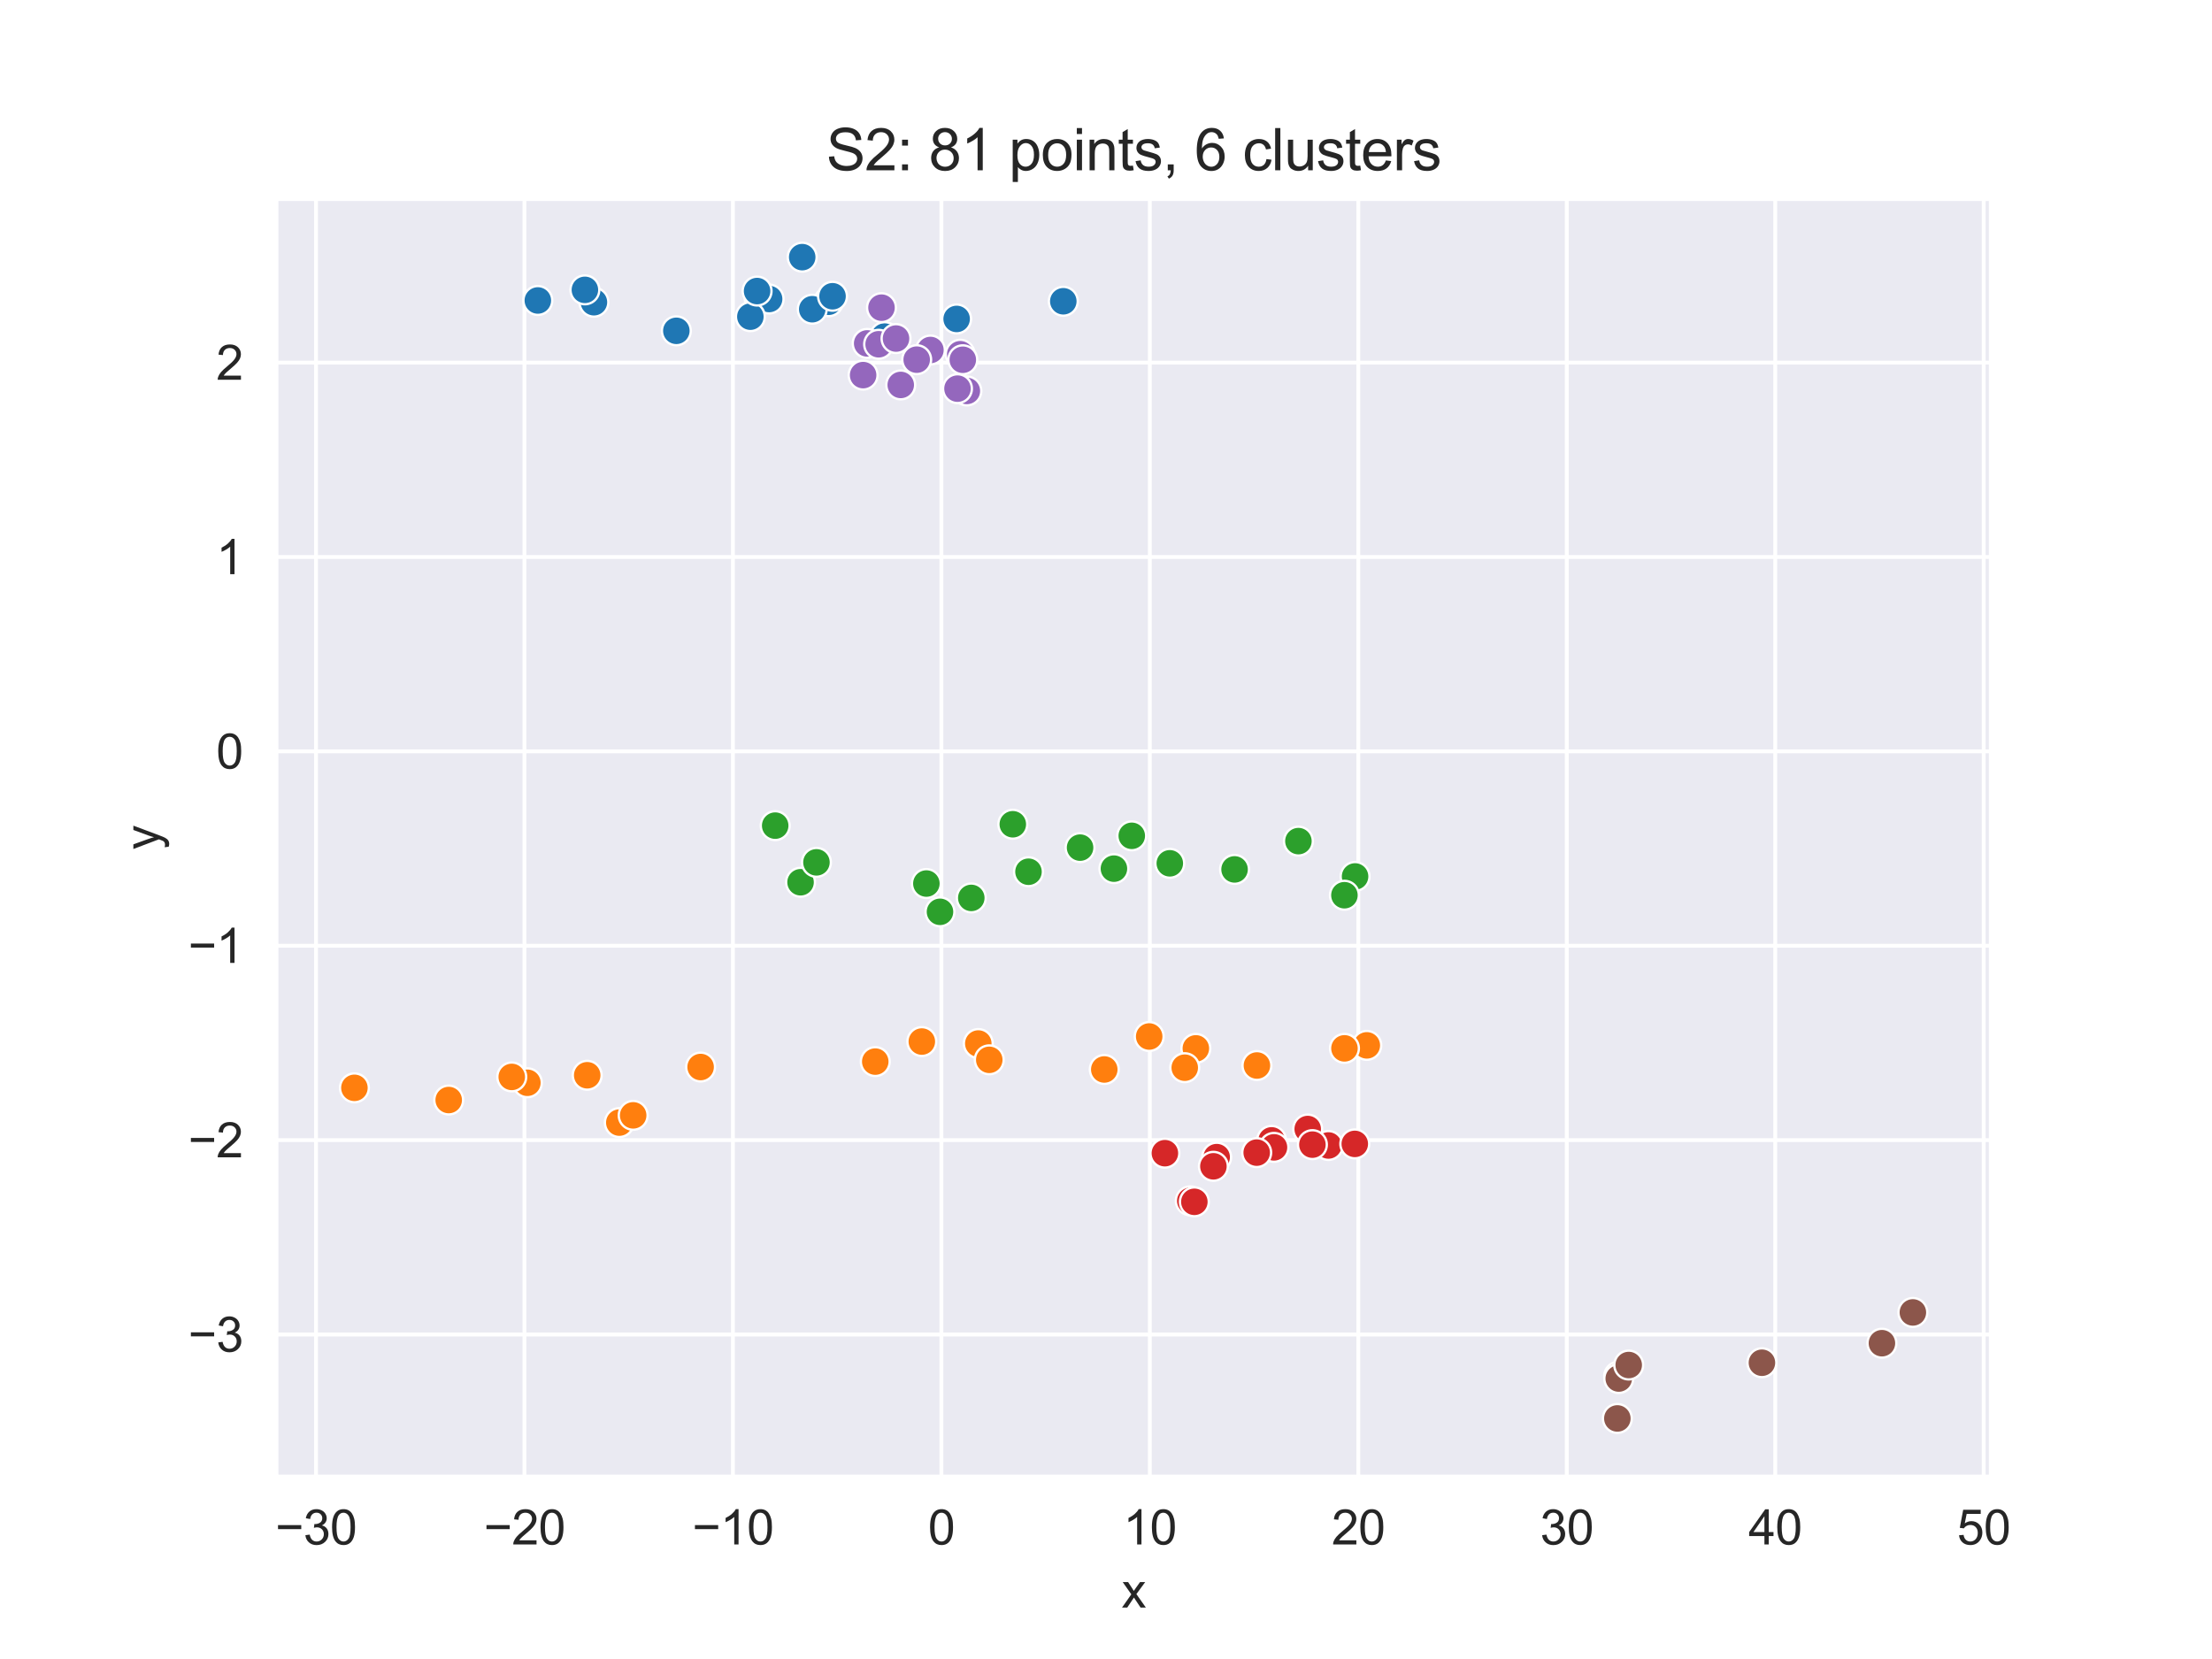 <?xml version="1.0" encoding="utf-8" standalone="no"?>
<!DOCTYPE svg PUBLIC "-//W3C//DTD SVG 1.1//EN"
  "http://www.w3.org/Graphics/SVG/1.1/DTD/svg11.dtd">
<svg xmlns:xlink="http://www.w3.org/1999/xlink" width="460.8pt" height="345.6pt" viewBox="0 0 460.8 345.6" xmlns="http://www.w3.org/2000/svg" version="1.1">
 <defs>
  <style type="text/css">*{stroke-linejoin: round; stroke-linecap: butt}</style>
 </defs>
 <g id="figure_1">
  <g id="patch_1">
   <path d="M 0 345.6 
L 460.8 345.6 
L 460.8 0 
L 0 0 
z
" style="fill: #ffffff"/>
  </g>
  <g id="axes_1">
   <g id="patch_2">
    <path d="M 57.6 307.584 
L 414.72 307.584 
L 414.72 41.472 
L 57.6 41.472 
z
" style="fill: #eaeaf2"/>
   </g>
   <g id="matplotlib.axis_1">
    <g id="xtick_1">
     <g id="line2d_1">
      <path d="M 65.829 307.584 
L 65.829 41.472 
" clip-path="url(#p56777f46a5)" style="fill: none; stroke: #ffffff; stroke-width: 0.8; stroke-linecap: round"/>
     </g>
     <g id="text_1">
      <!-- −30 -->
      <g style="fill: #262626" transform="translate(57.348 321.742) scale(0.1 -0.1)">
       <defs>
        <path id="ArialMT-2212" d="M 3381 1997 
L 356 1997 
L 356 2522 
L 3381 2522 
L 3381 1997 
z
" transform="scale(0.016)"/>
        <path id="ArialMT-33" d="M 269 1209 
L 831 1284 
Q 928 806 1161 595 
Q 1394 384 1728 384 
Q 2125 384 2398 659 
Q 2672 934 2672 1341 
Q 2672 1728 2419 1979 
Q 2166 2231 1775 2231 
Q 1616 2231 1378 2169 
L 1441 2663 
Q 1497 2656 1531 2656 
Q 1891 2656 2178 2843 
Q 2466 3031 2466 3422 
Q 2466 3731 2256 3934 
Q 2047 4138 1716 4138 
Q 1388 4138 1169 3931 
Q 950 3725 888 3313 
L 325 3413 
Q 428 3978 793 4289 
Q 1159 4600 1703 4600 
Q 2078 4600 2393 4439 
Q 2709 4278 2876 4000 
Q 3044 3722 3044 3409 
Q 3044 3113 2884 2869 
Q 2725 2625 2413 2481 
Q 2819 2388 3044 2092 
Q 3269 1797 3269 1353 
Q 3269 753 2831 336 
Q 2394 -81 1725 -81 
Q 1122 -81 723 278 
Q 325 638 269 1209 
z
" transform="scale(0.016)"/>
        <path id="ArialMT-30" d="M 266 2259 
Q 266 3072 433 3567 
Q 600 4063 929 4331 
Q 1259 4600 1759 4600 
Q 2128 4600 2406 4451 
Q 2684 4303 2865 4023 
Q 3047 3744 3150 3342 
Q 3253 2941 3253 2259 
Q 3253 1453 3087 958 
Q 2922 463 2592 192 
Q 2263 -78 1759 -78 
Q 1097 -78 719 397 
Q 266 969 266 2259 
z
M 844 2259 
Q 844 1131 1108 757 
Q 1372 384 1759 384 
Q 2147 384 2411 759 
Q 2675 1134 2675 2259 
Q 2675 3391 2411 3762 
Q 2147 4134 1753 4134 
Q 1366 4134 1134 3806 
Q 844 3388 844 2259 
z
" transform="scale(0.016)"/>
       </defs>
       <use xlink:href="#ArialMT-2212"/>
       <use xlink:href="#ArialMT-33" x="58.398"/>
       <use xlink:href="#ArialMT-30" x="114.014"/>
      </g>
     </g>
    </g>
    <g id="xtick_2">
     <g id="line2d_2">
      <path d="M 109.256 307.584 
L 109.256 41.472 
" clip-path="url(#p56777f46a5)" style="fill: none; stroke: #ffffff; stroke-width: 0.8; stroke-linecap: round"/>
     </g>
     <g id="text_2">
      <!-- −20 -->
      <g style="fill: #262626" transform="translate(100.774 321.742) scale(0.1 -0.1)">
       <defs>
        <path id="ArialMT-32" d="M 3222 541 
L 3222 0 
L 194 0 
Q 188 203 259 391 
Q 375 700 629 1000 
Q 884 1300 1366 1694 
Q 2113 2306 2375 2664 
Q 2638 3022 2638 3341 
Q 2638 3675 2398 3904 
Q 2159 4134 1775 4134 
Q 1369 4134 1125 3890 
Q 881 3647 878 3216 
L 300 3275 
Q 359 3922 746 4261 
Q 1134 4600 1788 4600 
Q 2447 4600 2831 4234 
Q 3216 3869 3216 3328 
Q 3216 3053 3103 2787 
Q 2991 2522 2730 2228 
Q 2469 1934 1863 1422 
Q 1356 997 1212 845 
Q 1069 694 975 541 
L 3222 541 
z
" transform="scale(0.016)"/>
       </defs>
       <use xlink:href="#ArialMT-2212"/>
       <use xlink:href="#ArialMT-32" x="58.398"/>
       <use xlink:href="#ArialMT-30" x="114.014"/>
      </g>
     </g>
    </g>
    <g id="xtick_3">
     <g id="line2d_3">
      <path d="M 152.682 307.584 
L 152.682 41.472 
" clip-path="url(#p56777f46a5)" style="fill: none; stroke: #ffffff; stroke-width: 0.8; stroke-linecap: round"/>
     </g>
     <g id="text_3">
      <!-- −10 -->
      <g style="fill: #262626" transform="translate(144.2 321.742) scale(0.1 -0.1)">
       <defs>
        <path id="ArialMT-31" d="M 2384 0 
L 1822 0 
L 1822 3584 
Q 1619 3391 1289 3197 
Q 959 3003 697 2906 
L 697 3450 
Q 1169 3672 1522 3987 
Q 1875 4303 2022 4600 
L 2384 4600 
L 2384 0 
z
" transform="scale(0.016)"/>
       </defs>
       <use xlink:href="#ArialMT-2212"/>
       <use xlink:href="#ArialMT-31" x="58.398"/>
       <use xlink:href="#ArialMT-30" x="114.014"/>
      </g>
     </g>
    </g>
    <g id="xtick_4">
     <g id="line2d_4">
      <path d="M 196.108 307.584 
L 196.108 41.472 
" clip-path="url(#p56777f46a5)" style="fill: none; stroke: #ffffff; stroke-width: 0.8; stroke-linecap: round"/>
     </g>
     <g id="text_4">
      <!-- 0 -->
      <g style="fill: #262626" transform="translate(193.328 321.742) scale(0.1 -0.1)">
       <use xlink:href="#ArialMT-30"/>
      </g>
     </g>
    </g>
    <g id="xtick_5">
     <g id="line2d_5">
      <path d="M 239.534 307.584 
L 239.534 41.472 
" clip-path="url(#p56777f46a5)" style="fill: none; stroke: #ffffff; stroke-width: 0.8; stroke-linecap: round"/>
     </g>
     <g id="text_5">
      <!-- 10 -->
      <g style="fill: #262626" transform="translate(233.973 321.742) scale(0.1 -0.1)">
       <use xlink:href="#ArialMT-31"/>
       <use xlink:href="#ArialMT-30" x="55.615"/>
      </g>
     </g>
    </g>
    <g id="xtick_6">
     <g id="line2d_6">
      <path d="M 282.96 307.584 
L 282.96 41.472 
" clip-path="url(#p56777f46a5)" style="fill: none; stroke: #ffffff; stroke-width: 0.8; stroke-linecap: round"/>
     </g>
     <g id="text_6">
      <!-- 20 -->
      <g style="fill: #262626" transform="translate(277.4 321.742) scale(0.1 -0.1)">
       <use xlink:href="#ArialMT-32"/>
       <use xlink:href="#ArialMT-30" x="55.615"/>
      </g>
     </g>
    </g>
    <g id="xtick_7">
     <g id="line2d_7">
      <path d="M 326.387 307.584 
L 326.387 41.472 
" clip-path="url(#p56777f46a5)" style="fill: none; stroke: #ffffff; stroke-width: 0.8; stroke-linecap: round"/>
     </g>
     <g id="text_7">
      <!-- 30 -->
      <g style="fill: #262626" transform="translate(320.826 321.742) scale(0.1 -0.1)">
       <use xlink:href="#ArialMT-33"/>
       <use xlink:href="#ArialMT-30" x="55.615"/>
      </g>
     </g>
    </g>
    <g id="xtick_8">
     <g id="line2d_8">
      <path d="M 369.813 307.584 
L 369.813 41.472 
" clip-path="url(#p56777f46a5)" style="fill: none; stroke: #ffffff; stroke-width: 0.8; stroke-linecap: round"/>
     </g>
     <g id="text_8">
      <!-- 40 -->
      <g style="fill: #262626" transform="translate(364.252 321.742) scale(0.1 -0.1)">
       <defs>
        <path id="ArialMT-34" d="M 2069 0 
L 2069 1097 
L 81 1097 
L 81 1613 
L 2172 4581 
L 2631 4581 
L 2631 1613 
L 3250 1613 
L 3250 1097 
L 2631 1097 
L 2631 0 
L 2069 0 
z
M 2069 1613 
L 2069 3678 
L 634 1613 
L 2069 1613 
z
" transform="scale(0.016)"/>
       </defs>
       <use xlink:href="#ArialMT-34"/>
       <use xlink:href="#ArialMT-30" x="55.615"/>
      </g>
     </g>
    </g>
    <g id="xtick_9">
     <g id="line2d_9">
      <path d="M 413.239 307.584 
L 413.239 41.472 
" clip-path="url(#p56777f46a5)" style="fill: none; stroke: #ffffff; stroke-width: 0.8; stroke-linecap: round"/>
     </g>
     <g id="text_9">
      <!-- 50 -->
      <g style="fill: #262626" transform="translate(407.678 321.742) scale(0.1 -0.1)">
       <defs>
        <path id="ArialMT-35" d="M 266 1200 
L 856 1250 
Q 922 819 1161 601 
Q 1400 384 1738 384 
Q 2144 384 2425 690 
Q 2706 997 2706 1503 
Q 2706 1984 2436 2262 
Q 2166 2541 1728 2541 
Q 1456 2541 1237 2417 
Q 1019 2294 894 2097 
L 366 2166 
L 809 4519 
L 3088 4519 
L 3088 3981 
L 1259 3981 
L 1013 2750 
Q 1425 3038 1878 3038 
Q 2478 3038 2890 2622 
Q 3303 2206 3303 1553 
Q 3303 931 2941 478 
Q 2500 -78 1738 -78 
Q 1113 -78 717 272 
Q 322 622 266 1200 
z
" transform="scale(0.016)"/>
       </defs>
       <use xlink:href="#ArialMT-35"/>
       <use xlink:href="#ArialMT-30" x="55.615"/>
      </g>
     </g>
    </g>
    <g id="text_10">
     <!-- x -->
     <g style="fill: #262626" transform="translate(233.66 334.887) scale(0.1 -0.1)">
      <defs>
       <path id="ArialMT-78" d="M 47 0 
L 1259 1725 
L 138 3319 
L 841 3319 
L 1350 2541 
Q 1494 2319 1581 2169 
Q 1719 2375 1834 2534 
L 2394 3319 
L 3066 3319 
L 1919 1756 
L 3153 0 
L 2463 0 
L 1781 1031 
L 1600 1309 
L 728 0 
L 47 0 
z
" transform="scale(0.016)"/>
      </defs>
      <use xlink:href="#ArialMT-78"/>
     </g>
    </g>
   </g>
   <g id="matplotlib.axis_2">
    <g id="ytick_1">
     <g id="line2d_10">
      <path d="M 57.6 278.003 
L 414.72 278.003 
" clip-path="url(#p56777f46a5)" style="fill: none; stroke: #ffffff; stroke-width: 0.8; stroke-linecap: round"/>
     </g>
     <g id="text_11">
      <!-- −3 -->
      <g style="fill: #262626" transform="translate(39.198 281.582) scale(0.1 -0.1)">
       <use xlink:href="#ArialMT-2212"/>
       <use xlink:href="#ArialMT-33" x="58.398"/>
      </g>
     </g>
    </g>
    <g id="ytick_2">
     <g id="line2d_11">
      <path d="M 57.6 237.509 
L 414.72 237.509 
" clip-path="url(#p56777f46a5)" style="fill: none; stroke: #ffffff; stroke-width: 0.8; stroke-linecap: round"/>
     </g>
     <g id="text_12">
      <!-- −2 -->
      <g style="fill: #262626" transform="translate(39.198 241.088) scale(0.1 -0.1)">
       <use xlink:href="#ArialMT-2212"/>
       <use xlink:href="#ArialMT-32" x="58.398"/>
      </g>
     </g>
    </g>
    <g id="ytick_3">
     <g id="line2d_12">
      <path d="M 57.6 197.016 
L 414.72 197.016 
" clip-path="url(#p56777f46a5)" style="fill: none; stroke: #ffffff; stroke-width: 0.8; stroke-linecap: round"/>
     </g>
     <g id="text_13">
      <!-- −1 -->
      <g style="fill: #262626" transform="translate(39.198 200.595) scale(0.1 -0.1)">
       <use xlink:href="#ArialMT-2212"/>
       <use xlink:href="#ArialMT-31" x="58.398"/>
      </g>
     </g>
    </g>
    <g id="ytick_4">
     <g id="line2d_13">
      <path d="M 57.6 156.523 
L 414.72 156.523 
" clip-path="url(#p56777f46a5)" style="fill: none; stroke: #ffffff; stroke-width: 0.8; stroke-linecap: round"/>
     </g>
     <g id="text_14">
      <!-- 0 -->
      <g style="fill: #262626" transform="translate(45.039 160.101) scale(0.1 -0.1)">
       <use xlink:href="#ArialMT-30"/>
      </g>
     </g>
    </g>
    <g id="ytick_5">
     <g id="line2d_14">
      <path d="M 57.6 116.029 
L 414.72 116.029 
" clip-path="url(#p56777f46a5)" style="fill: none; stroke: #ffffff; stroke-width: 0.8; stroke-linecap: round"/>
     </g>
     <g id="text_15">
      <!-- 1 -->
      <g style="fill: #262626" transform="translate(45.039 119.608) scale(0.1 -0.1)">
       <use xlink:href="#ArialMT-31"/>
      </g>
     </g>
    </g>
    <g id="ytick_6">
     <g id="line2d_15">
      <path d="M 57.6 75.536 
L 414.72 75.536 
" clip-path="url(#p56777f46a5)" style="fill: none; stroke: #ffffff; stroke-width: 0.8; stroke-linecap: round"/>
     </g>
     <g id="text_16">
      <!-- 2 -->
      <g style="fill: #262626" transform="translate(45.039 79.115) scale(0.1 -0.1)">
       <use xlink:href="#ArialMT-32"/>
      </g>
     </g>
    </g>
    <g id="text_17">
     <!-- y -->
     <g style="fill: #262626" transform="translate(33.094 177.028) rotate(-90) scale(0.1 -0.1)">
      <defs>
       <path id="ArialMT-79" d="M 397 -1278 
L 334 -750 
Q 519 -800 656 -800 
Q 844 -800 956 -737 
Q 1069 -675 1141 -563 
Q 1194 -478 1313 -144 
Q 1328 -97 1363 -6 
L 103 3319 
L 709 3319 
L 1400 1397 
Q 1534 1031 1641 628 
Q 1738 1016 1872 1384 
L 2581 3319 
L 3144 3319 
L 1881 -56 
Q 1678 -603 1566 -809 
Q 1416 -1088 1222 -1217 
Q 1028 -1347 759 -1347 
Q 597 -1347 397 -1278 
z
" transform="scale(0.016)"/>
      </defs>
      <use xlink:href="#ArialMT-79"/>
     </g>
    </g>
   </g>
   <g id="PathCollection_1">
    <defs>
     <path id="C0_0_80c4a8ac93" d="M 0 3 
C 0.796 3 1.559 2.684 2.121 2.121 
C 2.684 1.559 3 0.796 3 -0 
C 3 -0.796 2.684 -1.559 2.121 -2.121 
C 1.559 -2.684 0.796 -3 0 -3 
C -0.796 -3 -1.559 -2.684 -2.121 -2.121 
C -2.684 -1.559 -3 -0.796 -3 0 
C -3 0.796 -2.684 1.559 -2.121 2.121 
C -1.559 2.684 -0.796 3 0 3 
z
"/>
    </defs>
    <g clip-path="url(#p56777f46a5)">
     <use xlink:href="#C0_0_80c4a8ac93" x="184.271" y="70.114" style="fill: #1f77b4; stroke: #ffffff; stroke-width: 0.48"/>
    </g>
    <g clip-path="url(#p56777f46a5)">
     <use xlink:href="#C0_0_80c4a8ac93" x="112.043" y="62.594" style="fill: #1f77b4; stroke: #ffffff; stroke-width: 0.48"/>
    </g>
    <g clip-path="url(#p56777f46a5)">
     <use xlink:href="#C0_0_80c4a8ac93" x="221.506" y="62.76" style="fill: #1f77b4; stroke: #ffffff; stroke-width: 0.48"/>
    </g>
    <g clip-path="url(#p56777f46a5)">
     <use xlink:href="#C0_0_80c4a8ac93" x="140.896" y="68.915" style="fill: #1f77b4; stroke: #ffffff; stroke-width: 0.48"/>
    </g>
    <g clip-path="url(#p56777f46a5)">
     <use xlink:href="#C0_0_80c4a8ac93" x="199.285" y="66.441" style="fill: #1f77b4; stroke: #ffffff; stroke-width: 0.48"/>
    </g>
    <g clip-path="url(#p56777f46a5)">
     <use xlink:href="#C0_0_80c4a8ac93" x="158.168" y="62.306" style="fill: #1f77b4; stroke: #ffffff; stroke-width: 0.48"/>
    </g>
    <g clip-path="url(#p56777f46a5)">
     <use xlink:href="#C0_0_80c4a8ac93" x="172.602" y="62.865" style="fill: #1f77b4; stroke: #ffffff; stroke-width: 0.48"/>
    </g>
    <g clip-path="url(#p56777f46a5)">
     <use xlink:href="#C0_0_80c4a8ac93" x="160.222" y="62.29" style="fill: #1f77b4; stroke: #ffffff; stroke-width: 0.48"/>
    </g>
    <g clip-path="url(#p56777f46a5)">
     <use xlink:href="#C0_0_80c4a8ac93" x="169.206" y="64.416" style="fill: #1f77b4; stroke: #ffffff; stroke-width: 0.48"/>
    </g>
    <g clip-path="url(#p56777f46a5)">
     <use xlink:href="#C0_0_80c4a8ac93" x="123.725" y="62.958" style="fill: #1f77b4; stroke: #ffffff; stroke-width: 0.48"/>
    </g>
    <g clip-path="url(#p56777f46a5)">
     <use xlink:href="#C0_0_80c4a8ac93" x="173.431" y="61.715" style="fill: #1f77b4; stroke: #ffffff; stroke-width: 0.48"/>
    </g>
    <g clip-path="url(#p56777f46a5)">
     <use xlink:href="#C0_0_80c4a8ac93" x="121.845" y="60.383" style="fill: #1f77b4; stroke: #ffffff; stroke-width: 0.48"/>
    </g>
    <g clip-path="url(#p56777f46a5)">
     <use xlink:href="#C0_0_80c4a8ac93" x="156.314" y="65.967" style="fill: #1f77b4; stroke: #ffffff; stroke-width: 0.48"/>
    </g>
    <g clip-path="url(#p56777f46a5)">
     <use xlink:href="#C0_0_80c4a8ac93" x="167.115" y="53.568" style="fill: #1f77b4; stroke: #ffffff; stroke-width: 0.48"/>
    </g>
    <g clip-path="url(#p56777f46a5)">
     <use xlink:href="#C0_0_80c4a8ac93" x="157.717" y="60.634" style="fill: #1f77b4; stroke: #ffffff; stroke-width: 0.48"/>
    </g>
    <g clip-path="url(#p56777f46a5)">
     <use xlink:href="#C0_0_80c4a8ac93" x="249.118" y="218.397" style="fill: #ff7f0e; stroke: #ffffff; stroke-width: 0.48"/>
    </g>
    <g clip-path="url(#p56777f46a5)">
     <use xlink:href="#C0_0_80c4a8ac93" x="284.732" y="217.769" style="fill: #ff7f0e; stroke: #ffffff; stroke-width: 0.48"/>
    </g>
    <g clip-path="url(#p56777f46a5)">
     <use xlink:href="#C0_0_80c4a8ac93" x="280.077" y="218.393" style="fill: #ff7f0e; stroke: #ffffff; stroke-width: 0.48"/>
    </g>
    <g clip-path="url(#p56777f46a5)">
     <use xlink:href="#C0_0_80c4a8ac93" x="230.042" y="222.79" style="fill: #ff7f0e; stroke: #ffffff; stroke-width: 0.48"/>
    </g>
    <g clip-path="url(#p56777f46a5)">
     <use xlink:href="#C0_0_80c4a8ac93" x="109.863" y="225.56" style="fill: #ff7f0e; stroke: #ffffff; stroke-width: 0.48"/>
    </g>
    <g clip-path="url(#p56777f46a5)">
     <use xlink:href="#C0_0_80c4a8ac93" x="73.833" y="226.617" style="fill: #ff7f0e; stroke: #ffffff; stroke-width: 0.48"/>
    </g>
    <g clip-path="url(#p56777f46a5)">
     <use xlink:href="#C0_0_80c4a8ac93" x="106.607" y="224.341" style="fill: #ff7f0e; stroke: #ffffff; stroke-width: 0.48"/>
    </g>
    <g clip-path="url(#p56777f46a5)">
     <use xlink:href="#C0_0_80c4a8ac93" x="192.033" y="216.975" style="fill: #ff7f0e; stroke: #ffffff; stroke-width: 0.48"/>
    </g>
    <g clip-path="url(#p56777f46a5)">
     <use xlink:href="#C0_0_80c4a8ac93" x="203.798" y="217.388" style="fill: #ff7f0e; stroke: #ffffff; stroke-width: 0.48"/>
    </g>
    <g clip-path="url(#p56777f46a5)">
     <use xlink:href="#C0_0_80c4a8ac93" x="145.951" y="222.28" style="fill: #ff7f0e; stroke: #ffffff; stroke-width: 0.48"/>
    </g>
    <g clip-path="url(#p56777f46a5)">
     <use xlink:href="#C0_0_80c4a8ac93" x="206.083" y="220.782" style="fill: #ff7f0e; stroke: #ffffff; stroke-width: 0.48"/>
    </g>
    <g clip-path="url(#p56777f46a5)">
     <use xlink:href="#C0_0_80c4a8ac93" x="261.842" y="221.964" style="fill: #ff7f0e; stroke: #ffffff; stroke-width: 0.48"/>
    </g>
    <g clip-path="url(#p56777f46a5)">
     <use xlink:href="#C0_0_80c4a8ac93" x="122.327" y="223.997" style="fill: #ff7f0e; stroke: #ffffff; stroke-width: 0.48"/>
    </g>
    <g clip-path="url(#p56777f46a5)">
     <use xlink:href="#C0_0_80c4a8ac93" x="129.014" y="233.857" style="fill: #ff7f0e; stroke: #ffffff; stroke-width: 0.48"/>
    </g>
    <g clip-path="url(#p56777f46a5)">
     <use xlink:href="#C0_0_80c4a8ac93" x="93.474" y="229.156" style="fill: #ff7f0e; stroke: #ffffff; stroke-width: 0.48"/>
    </g>
    <g clip-path="url(#p56777f46a5)">
     <use xlink:href="#C0_0_80c4a8ac93" x="182.334" y="221.15" style="fill: #ff7f0e; stroke: #ffffff; stroke-width: 0.48"/>
    </g>
    <g clip-path="url(#p56777f46a5)">
     <use xlink:href="#C0_0_80c4a8ac93" x="246.804" y="222.418" style="fill: #ff7f0e; stroke: #ffffff; stroke-width: 0.48"/>
    </g>
    <g clip-path="url(#p56777f46a5)">
     <use xlink:href="#C0_0_80c4a8ac93" x="131.902" y="232.347" style="fill: #ff7f0e; stroke: #ffffff; stroke-width: 0.48"/>
    </g>
    <g clip-path="url(#p56777f46a5)">
     <use xlink:href="#C0_0_80c4a8ac93" x="239.398" y="215.922" style="fill: #ff7f0e; stroke: #ffffff; stroke-width: 0.48"/>
    </g>
    <g clip-path="url(#p56777f46a5)">
     <use xlink:href="#C0_0_80c4a8ac93" x="210.986" y="171.708" style="fill: #2ca02c; stroke: #ffffff; stroke-width: 0.48"/>
    </g>
    <g clip-path="url(#p56777f46a5)">
     <use xlink:href="#C0_0_80c4a8ac93" x="225" y="176.576" style="fill: #2ca02c; stroke: #ffffff; stroke-width: 0.48"/>
    </g>
    <g clip-path="url(#p56777f46a5)">
     <use xlink:href="#C0_0_80c4a8ac93" x="282.287" y="182.582" style="fill: #2ca02c; stroke: #ffffff; stroke-width: 0.48"/>
    </g>
    <g clip-path="url(#p56777f46a5)">
     <use xlink:href="#C0_0_80c4a8ac93" x="243.69" y="179.844" style="fill: #2ca02c; stroke: #ffffff; stroke-width: 0.48"/>
    </g>
    <g clip-path="url(#p56777f46a5)">
     <use xlink:href="#C0_0_80c4a8ac93" x="280.068" y="186.492" style="fill: #2ca02c; stroke: #ffffff; stroke-width: 0.48"/>
    </g>
    <g clip-path="url(#p56777f46a5)">
     <use xlink:href="#C0_0_80c4a8ac93" x="166.77" y="183.79" style="fill: #2ca02c; stroke: #ffffff; stroke-width: 0.48"/>
    </g>
    <g clip-path="url(#p56777f46a5)">
     <use xlink:href="#C0_0_80c4a8ac93" x="270.484" y="175.221" style="fill: #2ca02c; stroke: #ffffff; stroke-width: 0.48"/>
    </g>
    <g clip-path="url(#p56777f46a5)">
     <use xlink:href="#C0_0_80c4a8ac93" x="161.488" y="171.995" style="fill: #2ca02c; stroke: #ffffff; stroke-width: 0.48"/>
    </g>
    <g clip-path="url(#p56777f46a5)">
     <use xlink:href="#C0_0_80c4a8ac93" x="170.084" y="179.645" style="fill: #2ca02c; stroke: #ffffff; stroke-width: 0.48"/>
    </g>
    <g clip-path="url(#p56777f46a5)">
     <use xlink:href="#C0_0_80c4a8ac93" x="235.768" y="174.117" style="fill: #2ca02c; stroke: #ffffff; stroke-width: 0.48"/>
    </g>
    <g clip-path="url(#p56777f46a5)">
     <use xlink:href="#C0_0_80c4a8ac93" x="202.338" y="187.053" style="fill: #2ca02c; stroke: #ffffff; stroke-width: 0.48"/>
    </g>
    <g clip-path="url(#p56777f46a5)">
     <use xlink:href="#C0_0_80c4a8ac93" x="195.817" y="189.95" style="fill: #2ca02c; stroke: #ffffff; stroke-width: 0.48"/>
    </g>
    <g clip-path="url(#p56777f46a5)">
     <use xlink:href="#C0_0_80c4a8ac93" x="257.183" y="181.112" style="fill: #2ca02c; stroke: #ffffff; stroke-width: 0.48"/>
    </g>
    <g clip-path="url(#p56777f46a5)">
     <use xlink:href="#C0_0_80c4a8ac93" x="192.982" y="184.058" style="fill: #2ca02c; stroke: #ffffff; stroke-width: 0.48"/>
    </g>
    <g clip-path="url(#p56777f46a5)">
     <use xlink:href="#C0_0_80c4a8ac93" x="232.052" y="180.954" style="fill: #2ca02c; stroke: #ffffff; stroke-width: 0.48"/>
    </g>
    <g clip-path="url(#p56777f46a5)">
     <use xlink:href="#C0_0_80c4a8ac93" x="214.254" y="181.598" style="fill: #2ca02c; stroke: #ffffff; stroke-width: 0.48"/>
    </g>
    <g clip-path="url(#p56777f46a5)">
     <use xlink:href="#C0_0_80c4a8ac93" x="253.457" y="241.053" style="fill: #d62728; stroke: #ffffff; stroke-width: 0.48"/>
    </g>
    <g clip-path="url(#p56777f46a5)">
     <use xlink:href="#C0_0_80c4a8ac93" x="276.737" y="238.623" style="fill: #d62728; stroke: #ffffff; stroke-width: 0.48"/>
    </g>
    <g clip-path="url(#p56777f46a5)">
     <use xlink:href="#C0_0_80c4a8ac93" x="264.895" y="237.562" style="fill: #d62728; stroke: #ffffff; stroke-width: 0.48"/>
    </g>
    <g clip-path="url(#p56777f46a5)">
     <use xlink:href="#C0_0_80c4a8ac93" x="242.67" y="240.231" style="fill: #d62728; stroke: #ffffff; stroke-width: 0.48"/>
    </g>
    <g clip-path="url(#p56777f46a5)">
     <use xlink:href="#C0_0_80c4a8ac93" x="252.775" y="242.964" style="fill: #d62728; stroke: #ffffff; stroke-width: 0.48"/>
    </g>
    <g clip-path="url(#p56777f46a5)">
     <use xlink:href="#C0_0_80c4a8ac93" x="247.955" y="250.156" style="fill: #d62728; stroke: #ffffff; stroke-width: 0.48"/>
    </g>
    <g clip-path="url(#p56777f46a5)">
     <use xlink:href="#C0_0_80c4a8ac93" x="265.395" y="239.016" style="fill: #d62728; stroke: #ffffff; stroke-width: 0.48"/>
    </g>
    <g clip-path="url(#p56777f46a5)">
     <use xlink:href="#C0_0_80c4a8ac93" x="248.806" y="250.362" style="fill: #d62728; stroke: #ffffff; stroke-width: 0.48"/>
    </g>
    <g clip-path="url(#p56777f46a5)">
     <use xlink:href="#C0_0_80c4a8ac93" x="261.795" y="240.113" style="fill: #d62728; stroke: #ffffff; stroke-width: 0.48"/>
    </g>
    <g clip-path="url(#p56777f46a5)">
     <use xlink:href="#C0_0_80c4a8ac93" x="272.421" y="235.197" style="fill: #d62728; stroke: #ffffff; stroke-width: 0.48"/>
    </g>
    <g clip-path="url(#p56777f46a5)">
     <use xlink:href="#C0_0_80c4a8ac93" x="282.227" y="238.295" style="fill: #d62728; stroke: #ffffff; stroke-width: 0.48"/>
    </g>
    <g clip-path="url(#p56777f46a5)">
     <use xlink:href="#C0_0_80c4a8ac93" x="273.398" y="238.449" style="fill: #d62728; stroke: #ffffff; stroke-width: 0.48"/>
    </g>
    <g clip-path="url(#p56777f46a5)">
     <use xlink:href="#C0_0_80c4a8ac93" x="180.65" y="71.539" style="fill: #9467bd; stroke: #ffffff; stroke-width: 0.48"/>
    </g>
    <g clip-path="url(#p56777f46a5)">
     <use xlink:href="#C0_0_80c4a8ac93" x="200.034" y="73.794" style="fill: #9467bd; stroke: #ffffff; stroke-width: 0.48"/>
    </g>
    <g clip-path="url(#p56777f46a5)">
     <use xlink:href="#C0_0_80c4a8ac93" x="201.414" y="81.44" style="fill: #9467bd; stroke: #ffffff; stroke-width: 0.48"/>
    </g>
    <g clip-path="url(#p56777f46a5)">
     <use xlink:href="#C0_0_80c4a8ac93" x="193.825" y="72.912" style="fill: #9467bd; stroke: #ffffff; stroke-width: 0.48"/>
    </g>
    <g clip-path="url(#p56777f46a5)">
     <use xlink:href="#C0_0_80c4a8ac93" x="200.569" y="74.944" style="fill: #9467bd; stroke: #ffffff; stroke-width: 0.48"/>
    </g>
    <g clip-path="url(#p56777f46a5)">
     <use xlink:href="#C0_0_80c4a8ac93" x="187.641" y="80.188" style="fill: #9467bd; stroke: #ffffff; stroke-width: 0.48"/>
    </g>
    <g clip-path="url(#p56777f46a5)">
     <use xlink:href="#C0_0_80c4a8ac93" x="199.462" y="80.962" style="fill: #9467bd; stroke: #ffffff; stroke-width: 0.48"/>
    </g>
    <g clip-path="url(#p56777f46a5)">
     <use xlink:href="#C0_0_80c4a8ac93" x="179.805" y="78.143" style="fill: #9467bd; stroke: #ffffff; stroke-width: 0.48"/>
    </g>
    <g clip-path="url(#p56777f46a5)">
     <use xlink:href="#C0_0_80c4a8ac93" x="190.965" y="74.924" style="fill: #9467bd; stroke: #ffffff; stroke-width: 0.48"/>
    </g>
    <g clip-path="url(#p56777f46a5)">
     <use xlink:href="#C0_0_80c4a8ac93" x="183.035" y="71.717" style="fill: #9467bd; stroke: #ffffff; stroke-width: 0.48"/>
    </g>
    <g clip-path="url(#p56777f46a5)">
     <use xlink:href="#C0_0_80c4a8ac93" x="186.659" y="70.527" style="fill: #9467bd; stroke: #ffffff; stroke-width: 0.48"/>
    </g>
    <g clip-path="url(#p56777f46a5)">
     <use xlink:href="#C0_0_80c4a8ac93" x="183.632" y="64.092" style="fill: #9467bd; stroke: #ffffff; stroke-width: 0.48"/>
    </g>
    <g clip-path="url(#p56777f46a5)">
     <use xlink:href="#C0_0_80c4a8ac93" x="392.038" y="279.813" style="fill: #8c564b; stroke: #ffffff; stroke-width: 0.48"/>
    </g>
    <g clip-path="url(#p56777f46a5)">
     <use xlink:href="#C0_0_80c4a8ac93" x="398.487" y="273.403" style="fill: #8c564b; stroke: #ffffff; stroke-width: 0.48"/>
    </g>
    <g clip-path="url(#p56777f46a5)">
     <use xlink:href="#C0_0_80c4a8ac93" x="367.042" y="283.883" style="fill: #8c564b; stroke: #ffffff; stroke-width: 0.48"/>
    </g>
    <g clip-path="url(#p56777f46a5)">
     <use xlink:href="#C0_0_80c4a8ac93" x="337.195" y="286.677" style="fill: #8c564b; stroke: #ffffff; stroke-width: 0.48"/>
    </g>
    <g clip-path="url(#p56777f46a5)">
     <use xlink:href="#C0_0_80c4a8ac93" x="336.926" y="295.488" style="fill: #8c564b; stroke: #ffffff; stroke-width: 0.48"/>
    </g>
    <g clip-path="url(#p56777f46a5)">
     <use xlink:href="#C0_0_80c4a8ac93" x="337.217" y="287.171" style="fill: #8c564b; stroke: #ffffff; stroke-width: 0.48"/>
    </g>
    <g clip-path="url(#p56777f46a5)">
     <use xlink:href="#C0_0_80c4a8ac93" x="339.293" y="284.36" style="fill: #8c564b; stroke: #ffffff; stroke-width: 0.48"/>
    </g>
   </g>
   <g id="patch_3">
    <path d="M 57.6 307.584 
L 57.6 41.472 
" style="fill: none; stroke: #ffffff; stroke-width: 0.8; stroke-linejoin: miter; stroke-linecap: square"/>
   </g>
   <g id="patch_4">
    <path d="M 414.72 307.584 
L 414.72 41.472 
" style="fill: none; stroke: #ffffff; stroke-width: 0.8; stroke-linejoin: miter; stroke-linecap: square"/>
   </g>
   <g id="patch_5">
    <path d="M 57.6 307.584 
L 414.72 307.584 
" style="fill: none; stroke: #ffffff; stroke-width: 0.8; stroke-linejoin: miter; stroke-linecap: square"/>
   </g>
   <g id="patch_6">
    <path d="M 57.6 41.472 
L 414.72 41.472 
" style="fill: none; stroke: #ffffff; stroke-width: 0.8; stroke-linejoin: miter; stroke-linecap: square"/>
   </g>
   <g id="text_18">
    <!-- S2: 81 points, 6 clusters -->
    <g style="fill: #262626" transform="translate(172.13 35.472) scale(0.12 -0.12)">
     <defs>
      <path id="ArialMT-53" d="M 288 1472 
L 859 1522 
Q 900 1178 1048 958 
Q 1197 738 1509 602 
Q 1822 466 2213 466 
Q 2559 466 2825 569 
Q 3091 672 3220 851 
Q 3350 1031 3350 1244 
Q 3350 1459 3225 1620 
Q 3100 1781 2813 1891 
Q 2628 1963 1997 2114 
Q 1366 2266 1113 2400 
Q 784 2572 623 2826 
Q 463 3081 463 3397 
Q 463 3744 659 4045 
Q 856 4347 1234 4503 
Q 1613 4659 2075 4659 
Q 2584 4659 2973 4495 
Q 3363 4331 3572 4012 
Q 3781 3694 3797 3291 
L 3216 3247 
Q 3169 3681 2898 3903 
Q 2628 4125 2100 4125 
Q 1550 4125 1298 3923 
Q 1047 3722 1047 3438 
Q 1047 3191 1225 3031 
Q 1400 2872 2139 2705 
Q 2878 2538 3153 2413 
Q 3553 2228 3743 1945 
Q 3934 1663 3934 1294 
Q 3934 928 3725 604 
Q 3516 281 3123 101 
Q 2731 -78 2241 -78 
Q 1619 -78 1198 103 
Q 778 284 539 648 
Q 300 1013 288 1472 
z
" transform="scale(0.016)"/>
      <path id="ArialMT-3a" d="M 578 2678 
L 578 3319 
L 1219 3319 
L 1219 2678 
L 578 2678 
z
M 578 0 
L 578 641 
L 1219 641 
L 1219 0 
L 578 0 
z
" transform="scale(0.016)"/>
      <path id="ArialMT-20" transform="scale(0.016)"/>
      <path id="ArialMT-38" d="M 1131 2484 
Q 781 2613 612 2850 
Q 444 3088 444 3419 
Q 444 3919 803 4259 
Q 1163 4600 1759 4600 
Q 2359 4600 2725 4251 
Q 3091 3903 3091 3403 
Q 3091 3084 2923 2848 
Q 2756 2613 2416 2484 
Q 2838 2347 3058 2040 
Q 3278 1734 3278 1309 
Q 3278 722 2862 322 
Q 2447 -78 1769 -78 
Q 1091 -78 675 323 
Q 259 725 259 1325 
Q 259 1772 486 2073 
Q 713 2375 1131 2484 
z
M 1019 3438 
Q 1019 3113 1228 2906 
Q 1438 2700 1772 2700 
Q 2097 2700 2305 2904 
Q 2513 3109 2513 3406 
Q 2513 3716 2298 3927 
Q 2084 4138 1766 4138 
Q 1444 4138 1231 3931 
Q 1019 3725 1019 3438 
z
M 838 1322 
Q 838 1081 952 856 
Q 1066 631 1291 507 
Q 1516 384 1775 384 
Q 2178 384 2440 643 
Q 2703 903 2703 1303 
Q 2703 1709 2433 1975 
Q 2163 2241 1756 2241 
Q 1359 2241 1098 1978 
Q 838 1716 838 1322 
z
" transform="scale(0.016)"/>
      <path id="ArialMT-70" d="M 422 -1272 
L 422 3319 
L 934 3319 
L 934 2888 
Q 1116 3141 1344 3267 
Q 1572 3394 1897 3394 
Q 2322 3394 2647 3175 
Q 2972 2956 3137 2557 
Q 3303 2159 3303 1684 
Q 3303 1175 3120 767 
Q 2938 359 2589 142 
Q 2241 -75 1856 -75 
Q 1575 -75 1351 44 
Q 1128 163 984 344 
L 984 -1272 
L 422 -1272 
z
M 931 1641 
Q 931 1000 1190 694 
Q 1450 388 1819 388 
Q 2194 388 2461 705 
Q 2728 1022 2728 1688 
Q 2728 2322 2467 2637 
Q 2206 2953 1844 2953 
Q 1484 2953 1207 2617 
Q 931 2281 931 1641 
z
" transform="scale(0.016)"/>
      <path id="ArialMT-6f" d="M 213 1659 
Q 213 2581 725 3025 
Q 1153 3394 1769 3394 
Q 2453 3394 2887 2945 
Q 3322 2497 3322 1706 
Q 3322 1066 3130 698 
Q 2938 331 2570 128 
Q 2203 -75 1769 -75 
Q 1072 -75 642 372 
Q 213 819 213 1659 
z
M 791 1659 
Q 791 1022 1069 705 
Q 1347 388 1769 388 
Q 2188 388 2466 706 
Q 2744 1025 2744 1678 
Q 2744 2294 2464 2611 
Q 2184 2928 1769 2928 
Q 1347 2928 1069 2612 
Q 791 2297 791 1659 
z
" transform="scale(0.016)"/>
      <path id="ArialMT-69" d="M 425 3934 
L 425 4581 
L 988 4581 
L 988 3934 
L 425 3934 
z
M 425 0 
L 425 3319 
L 988 3319 
L 988 0 
L 425 0 
z
" transform="scale(0.016)"/>
      <path id="ArialMT-6e" d="M 422 0 
L 422 3319 
L 928 3319 
L 928 2847 
Q 1294 3394 1984 3394 
Q 2284 3394 2536 3286 
Q 2788 3178 2913 3003 
Q 3038 2828 3088 2588 
Q 3119 2431 3119 2041 
L 3119 0 
L 2556 0 
L 2556 2019 
Q 2556 2363 2490 2533 
Q 2425 2703 2258 2804 
Q 2091 2906 1866 2906 
Q 1506 2906 1245 2678 
Q 984 2450 984 1813 
L 984 0 
L 422 0 
z
" transform="scale(0.016)"/>
      <path id="ArialMT-74" d="M 1650 503 
L 1731 6 
Q 1494 -44 1306 -44 
Q 1000 -44 831 53 
Q 663 150 594 308 
Q 525 466 525 972 
L 525 2881 
L 113 2881 
L 113 3319 
L 525 3319 
L 525 4141 
L 1084 4478 
L 1084 3319 
L 1650 3319 
L 1650 2881 
L 1084 2881 
L 1084 941 
Q 1084 700 1114 631 
Q 1144 563 1211 522 
Q 1278 481 1403 481 
Q 1497 481 1650 503 
z
" transform="scale(0.016)"/>
      <path id="ArialMT-73" d="M 197 991 
L 753 1078 
Q 800 744 1014 566 
Q 1228 388 1613 388 
Q 2000 388 2187 545 
Q 2375 703 2375 916 
Q 2375 1106 2209 1216 
Q 2094 1291 1634 1406 
Q 1016 1563 777 1677 
Q 538 1791 414 1992 
Q 291 2194 291 2438 
Q 291 2659 392 2848 
Q 494 3038 669 3163 
Q 800 3259 1026 3326 
Q 1253 3394 1513 3394 
Q 1903 3394 2198 3281 
Q 2494 3169 2634 2976 
Q 2775 2784 2828 2463 
L 2278 2388 
Q 2241 2644 2061 2787 
Q 1881 2931 1553 2931 
Q 1166 2931 1000 2803 
Q 834 2675 834 2503 
Q 834 2394 903 2306 
Q 972 2216 1119 2156 
Q 1203 2125 1616 2013 
Q 2213 1853 2448 1751 
Q 2684 1650 2818 1456 
Q 2953 1263 2953 975 
Q 2953 694 2789 445 
Q 2625 197 2315 61 
Q 2006 -75 1616 -75 
Q 969 -75 630 194 
Q 291 463 197 991 
z
" transform="scale(0.016)"/>
      <path id="ArialMT-2c" d="M 569 0 
L 569 641 
L 1209 641 
L 1209 0 
Q 1209 -353 1084 -570 
Q 959 -788 688 -906 
L 531 -666 
Q 709 -588 793 -436 
Q 878 -284 888 0 
L 569 0 
z
" transform="scale(0.016)"/>
      <path id="ArialMT-36" d="M 3184 3459 
L 2625 3416 
Q 2550 3747 2413 3897 
Q 2184 4138 1850 4138 
Q 1581 4138 1378 3988 
Q 1113 3794 959 3422 
Q 806 3050 800 2363 
Q 1003 2672 1297 2822 
Q 1591 2972 1913 2972 
Q 2475 2972 2870 2558 
Q 3266 2144 3266 1488 
Q 3266 1056 3080 686 
Q 2894 316 2569 119 
Q 2244 -78 1831 -78 
Q 1128 -78 684 439 
Q 241 956 241 2144 
Q 241 3472 731 4075 
Q 1159 4600 1884 4600 
Q 2425 4600 2770 4297 
Q 3116 3994 3184 3459 
z
M 888 1484 
Q 888 1194 1011 928 
Q 1134 663 1356 523 
Q 1578 384 1822 384 
Q 2178 384 2434 671 
Q 2691 959 2691 1453 
Q 2691 1928 2437 2201 
Q 2184 2475 1800 2475 
Q 1419 2475 1153 2201 
Q 888 1928 888 1484 
z
" transform="scale(0.016)"/>
      <path id="ArialMT-63" d="M 2588 1216 
L 3141 1144 
Q 3050 572 2676 248 
Q 2303 -75 1759 -75 
Q 1078 -75 664 370 
Q 250 816 250 1647 
Q 250 2184 428 2587 
Q 606 2991 970 3192 
Q 1334 3394 1763 3394 
Q 2303 3394 2647 3120 
Q 2991 2847 3088 2344 
L 2541 2259 
Q 2463 2594 2264 2762 
Q 2066 2931 1784 2931 
Q 1359 2931 1093 2626 
Q 828 2322 828 1663 
Q 828 994 1084 691 
Q 1341 388 1753 388 
Q 2084 388 2306 591 
Q 2528 794 2588 1216 
z
" transform="scale(0.016)"/>
      <path id="ArialMT-6c" d="M 409 0 
L 409 4581 
L 972 4581 
L 972 0 
L 409 0 
z
" transform="scale(0.016)"/>
      <path id="ArialMT-75" d="M 2597 0 
L 2597 488 
Q 2209 -75 1544 -75 
Q 1250 -75 995 37 
Q 741 150 617 320 
Q 494 491 444 738 
Q 409 903 409 1263 
L 409 3319 
L 972 3319 
L 972 1478 
Q 972 1038 1006 884 
Q 1059 663 1231 536 
Q 1403 409 1656 409 
Q 1909 409 2131 539 
Q 2353 669 2445 892 
Q 2538 1116 2538 1541 
L 2538 3319 
L 3100 3319 
L 3100 0 
L 2597 0 
z
" transform="scale(0.016)"/>
      <path id="ArialMT-65" d="M 2694 1069 
L 3275 997 
Q 3138 488 2766 206 
Q 2394 -75 1816 -75 
Q 1088 -75 661 373 
Q 234 822 234 1631 
Q 234 2469 665 2931 
Q 1097 3394 1784 3394 
Q 2450 3394 2872 2941 
Q 3294 2488 3294 1666 
Q 3294 1616 3291 1516 
L 816 1516 
Q 847 969 1125 678 
Q 1403 388 1819 388 
Q 2128 388 2347 550 
Q 2566 713 2694 1069 
z
M 847 1978 
L 2700 1978 
Q 2663 2397 2488 2606 
Q 2219 2931 1791 2931 
Q 1403 2931 1139 2672 
Q 875 2413 847 1978 
z
" transform="scale(0.016)"/>
      <path id="ArialMT-72" d="M 416 0 
L 416 3319 
L 922 3319 
L 922 2816 
Q 1116 3169 1280 3281 
Q 1444 3394 1641 3394 
Q 1925 3394 2219 3213 
L 2025 2691 
Q 1819 2813 1613 2813 
Q 1428 2813 1281 2702 
Q 1134 2591 1072 2394 
Q 978 2094 978 1738 
L 978 0 
L 416 0 
z
" transform="scale(0.016)"/>
     </defs>
     <use xlink:href="#ArialMT-53"/>
     <use xlink:href="#ArialMT-32" x="66.699"/>
     <use xlink:href="#ArialMT-3a" x="122.314"/>
     <use xlink:href="#ArialMT-20" x="150.098"/>
     <use xlink:href="#ArialMT-38" x="177.881"/>
     <use xlink:href="#ArialMT-31" x="233.496"/>
     <use xlink:href="#ArialMT-20" x="289.111"/>
     <use xlink:href="#ArialMT-70" x="316.895"/>
     <use xlink:href="#ArialMT-6f" x="372.51"/>
     <use xlink:href="#ArialMT-69" x="428.125"/>
     <use xlink:href="#ArialMT-6e" x="450.342"/>
     <use xlink:href="#ArialMT-74" x="505.957"/>
     <use xlink:href="#ArialMT-73" x="533.74"/>
     <use xlink:href="#ArialMT-2c" x="583.74"/>
     <use xlink:href="#ArialMT-20" x="611.523"/>
     <use xlink:href="#ArialMT-36" x="639.307"/>
     <use xlink:href="#ArialMT-20" x="694.922"/>
     <use xlink:href="#ArialMT-63" x="722.705"/>
     <use xlink:href="#ArialMT-6c" x="772.705"/>
     <use xlink:href="#ArialMT-75" x="794.922"/>
     <use xlink:href="#ArialMT-73" x="850.537"/>
     <use xlink:href="#ArialMT-74" x="900.537"/>
     <use xlink:href="#ArialMT-65" x="928.32"/>
     <use xlink:href="#ArialMT-72" x="983.936"/>
     <use xlink:href="#ArialMT-73" x="1017.236"/>
    </g>
   </g>
  </g>
 </g>
 <defs>
  <clipPath id="p56777f46a5">
   <rect x="57.6" y="41.472" width="357.12" height="266.112"/>
  </clipPath>
 </defs>
</svg>
